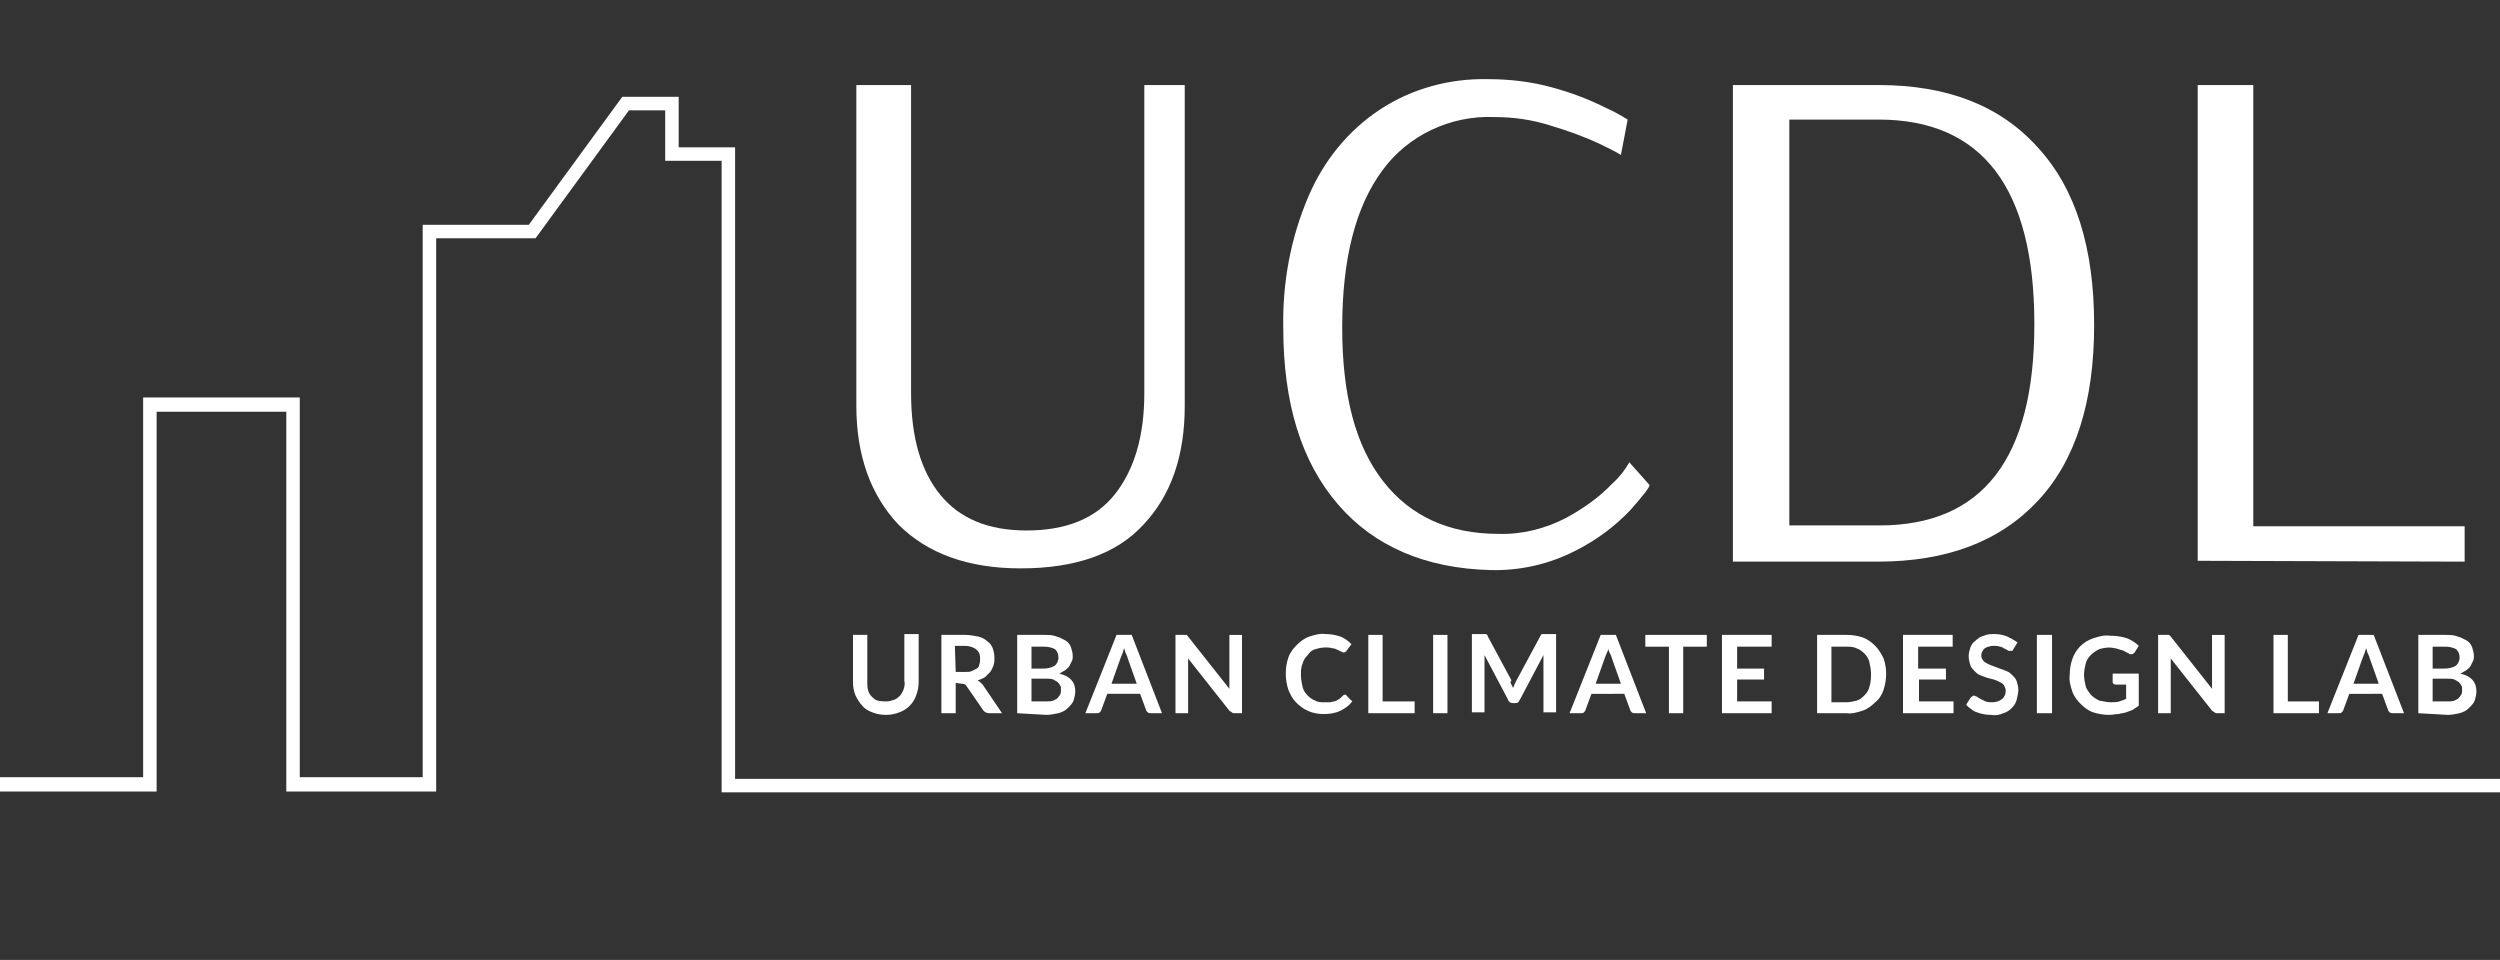 <?xml version="1.0" encoding="utf-8"?>
<!-- Generator: Adobe Illustrator 26.3.1, SVG Export Plug-In . SVG Version: 6.00 Build 0)  -->
<svg version="1.1" id="Layer_1" xmlns="http://www.w3.org/2000/svg" xmlns:xlink="http://www.w3.org/1999/xlink" x="0px" y="0px"
	fill='white' viewBox="0 0 296.9 114" style="enable-background:new 0 0 296.9 114;" xml:space="preserve">
<rect x="0" y="0" width="296.9" height="114" fill="#333333" stroke="none"/>
<path class="st0" d="M106.7,62.3c-3.3-3.5-5-8.2-5-14.1V10.1h6.5v36.6c0,5.3,1.2,9.3,3.5,12.1s5.7,4.2,10.2,4.2
	c4.7,0,8.2-1.4,10.5-4.3s3.5-6.9,3.5-12V10.1h4.8v38.1c0,5.9-1.6,10.6-4.9,14.1c-3.2,3.5-8.1,5.2-14.6,5.2
	C114.9,67.5,110.1,65.7,106.7,62.3z"/>
<path class="st0" d="M158.9,59.9c-4.4-5.1-6.5-12.1-6.5-21c-0.1-5.4,0.9-10.7,3-15.6c1.8-4.2,4.7-7.8,8.5-10.3s8.3-3.7,12.8-3.6
	c2.6,0,5.2,0.3,7.7,1c2.2,0.6,4.3,1.4,6.3,2.4c0.9,0.4,1.8,0.9,2.6,1.4l-0.8,4.2c-0.8-0.5-1.7-0.9-2.5-1.3c-1.9-0.9-3.9-1.6-5.9-2.2
	c-2.2-0.7-4.4-1-6.7-1c-5.2-0.2-10.2,2.2-13.2,6.3c-3.2,4.3-4.8,10.5-4.8,18.7c0,8.1,1.6,14.1,4.9,18.3c3.2,4.1,7.8,6.2,13.6,6.2
	c2.8,0.1,5.6-0.6,8.1-1.9c2-1.1,3.9-2.4,5.5-4.1c0.8-0.7,1.5-1.6,2-2.5l2.4,2.7c0,0.3-0.8,1.3-2.3,3c-1.9,2-4.1,3.6-6.5,4.8
	c-3.1,1.6-6.6,2.4-10.1,2.3C169.3,67.5,163.2,64.9,158.9,59.9z"/>
<path class="st0" d="M205.9,10.1h17.2c8.1,0,14.4,2.4,18.9,7.4c4.5,4.9,6.7,11.9,6.7,21.1c0,9.1-2.2,16.1-6.7,20.9s-10.8,7.2-19,7.2
	h-17.2V10.1H205.9z M223.2,62.4c12.3,0,18.4-8,18.4-23.9c0-16.2-6.2-24.3-18.5-24.3h-10.6v48.2H223.2z"/>
<path class="st0" d="M261,66.6V10.1h6.6v52.4h25.1v4.2L261,66.6z"/>
<path class="st0" d="M105.3,83.3c0.3,0,0.6-0.1,0.9-0.2s0.5-0.3,0.7-0.5s0.3-0.5,0.4-0.7c0.1-0.3,0.2-0.7,0.1-1v-5.6h1.7V81
	c0,0.5-0.1,1.1-0.3,1.6c-0.3,0.9-1.1,1.7-2,2c-1,0.4-2.2,0.4-3.2,0c-0.5-0.2-0.9-0.4-1.2-0.8c-0.3-0.3-0.6-0.8-0.8-1.2
	c-0.2-0.5-0.3-1-0.3-1.6v-5.6h1.7V81c0,0.3,0,0.7,0.1,1s0.2,0.5,0.4,0.7c0.2,0.2,0.4,0.4,0.7,0.5C104.7,83.3,105,83.3,105.3,83.3z"
	/>
<path class="st0" d="M113.5,81.1v3.6h-1.7v-9.3h2.8c0.5,0,1.1,0.1,1.6,0.2c0.4,0.1,0.8,0.3,1.1,0.6c0.3,0.2,0.5,0.5,0.6,0.8
	s0.2,0.7,0.2,1.1c0,0.3,0,0.6-0.1,0.9s-0.2,0.5-0.4,0.8c-0.2,0.2-0.4,0.4-0.6,0.6c-0.3,0.2-0.6,0.3-0.9,0.4c0.2,0.1,0.4,0.3,0.6,0.5
	l2.3,3.4h-1.5c-0.3,0-0.5-0.1-0.7-0.3l-2-2.9c-0.1-0.1-0.1-0.2-0.2-0.2c-0.1-0.1-0.3-0.1-0.4-0.1L113.5,81.1z M113.5,79.8h1.1
	c0.3,0,0.6,0,0.8-0.1c0.2-0.1,0.4-0.2,0.6-0.3c0.2-0.1,0.3-0.3,0.3-0.5c0.1-0.2,0.1-0.4,0.1-0.7c0-0.4-0.1-0.8-0.5-1.1
	c-0.4-0.3-0.9-0.4-1.4-0.4h-1.1L113.5,79.8L113.5,79.8z"/>
<path class="st0" d="M120.8,84.7v-9.3h3.2c0.5,0,1,0,1.5,0.2c0.4,0.1,0.7,0.3,1.1,0.5c0.3,0.2,0.5,0.5,0.6,0.8s0.2,0.7,0.2,1
	c0,0.2,0,0.4-0.1,0.6s-0.2,0.4-0.3,0.6c-0.1,0.2-0.3,0.3-0.5,0.5c-0.2,0.1-0.5,0.3-0.7,0.4c1.3,0.3,1.9,1,1.9,2.1
	c0,0.4-0.1,0.7-0.2,1.1c-0.1,0.3-0.4,0.6-0.7,0.9c-0.3,0.3-0.7,0.5-1.1,0.6c-0.5,0.1-1,0.2-1.4,0.2L120.8,84.7z M122.5,79.4h1.4
	c0.5,0,0.9-0.1,1.3-0.3c0.3-0.2,0.5-0.6,0.5-1s-0.1-0.7-0.4-1c-0.4-0.2-0.8-0.3-1.3-0.3h-1.5V79.4z M122.5,80.6v2.7h1.8
	c0.3,0,0.5,0,0.8-0.1c0.2-0.1,0.4-0.2,0.5-0.3c0.1-0.1,0.2-0.3,0.3-0.4c0.1-0.2,0.1-0.4,0.1-0.6s0-0.4-0.1-0.5
	c-0.1-0.2-0.2-0.3-0.3-0.4c-0.2-0.1-0.3-0.2-0.5-0.3c-0.3-0.1-0.5-0.1-0.8-0.1L122.5,80.6z"/>
<path class="st0" d="M138,84.7h-1.3c-0.1,0-0.3,0-0.4-0.1c-0.1-0.1-0.2-0.2-0.2-0.3l-0.7-1.9h-3.9l-0.7,1.9c0,0.1-0.1,0.2-0.2,0.3
	c-0.1,0.1-0.2,0.1-0.4,0.1h-1.3l3.7-9.3h1.8L138,84.7z M132,81.2h3l-1.1-3.1c0-0.1-0.1-0.3-0.2-0.5s-0.1-0.4-0.2-0.6
	c-0.1,0.2-0.1,0.4-0.2,0.6l-0.2,0.5L132,81.2z"/>
<path class="st0" d="M140.8,75.4h0.1c0,0,0.1,0,0.1,0.1l0.1,0.1l4.9,6.2c0-0.2,0-0.3,0-0.4s0-0.3,0-0.4v-5.6h1.5v9.3h-0.9
	c-0.1,0-0.2,0-0.3-0.1s-0.2-0.1-0.3-0.2l-4.9-6.2c0,0.1,0,0.3,0,0.4s0,0.2,0,0.4v5.7h-1.5v-9.3H140.8L140.8,75.4z"/>
<path class="st0" d="M159.7,82.5c0.1,0,0.2,0,0.2,0.1l0.7,0.7c-0.4,0.5-0.8,0.8-1.4,1.1c-0.6,0.3-1.3,0.4-2,0.4
	c-0.6,0-1.3-0.1-1.9-0.4c-0.5-0.2-1-0.6-1.4-1s-0.7-1-0.9-1.5c-0.2-0.6-0.3-1.3-0.3-1.9c0-0.7,0.1-1.3,0.3-1.9s0.6-1.1,1-1.5
	s0.9-0.8,1.5-1s1.3-0.4,1.9-0.3c0.6,0,1.2,0.1,1.8,0.3c0.5,0.2,0.9,0.5,1.3,0.9l-0.6,0.8c0,0.1-0.1,0.1-0.1,0.1
	c-0.1,0-0.1,0.1-0.2,0.1c-0.1,0-0.2-0.1-0.3-0.1l-0.4-0.2c-0.2-0.1-0.4-0.2-0.6-0.2c-0.7-0.2-1.5-0.1-2.1,0.1
	c-0.4,0.1-0.7,0.4-0.9,0.7c-0.3,0.3-0.5,0.6-0.6,1c-0.2,0.4-0.2,0.9-0.2,1.4s0.1,0.9,0.2,1.4c0.1,0.4,0.3,0.7,0.6,1s0.6,0.5,0.9,0.6
	c0.3,0.2,0.7,0.2,1.1,0.2c0.2,0,0.4,0,0.6,0c0.2,0,0.4-0.1,0.5-0.1c0.2,0,0.3-0.1,0.5-0.2s0.3-0.2,0.4-0.3l0.1-0.1
	C159.6,82.5,159.6,82.5,159.7,82.5z"/>
<path class="st0" d="M164.3,83.3h3.7v1.4h-5.5v-9.3h1.7v7.9H164.3z"/>
<path class="st0" d="M171.9,84.7h-1.7v-9.3h1.7V84.7z"/>
<path class="st0" d="M179.5,81.3l0.2,0.4l0.2-0.5l0.2-0.4l2.8-5.2c0-0.1,0.1-0.1,0.1-0.2l0.1-0.1h0.2h1.5v9.3h-1.5v-6.4
	c0-0.1,0-0.3,0-0.4l-2.8,5.3c-0.1,0.1-0.1,0.2-0.2,0.3c-0.1,0.1-0.2,0.1-0.4,0.1h-0.2c-0.1,0-0.2,0-0.4-0.1
	c-0.1-0.1-0.2-0.2-0.2-0.3l-2.8-5.3c0,0.1,0,0.3,0,0.4v6.4h-1.5v-9.3h1.5c0,0,0.1,0,0.2,0l0.1,0.1c0,0,0.1,0.1,0.1,0.2l2.8,5.2
	C179.3,81,179.4,81.1,179.5,81.3z"/>
<path class="st0" d="M195.5,84.7h-1.3c-0.1,0-0.3,0-0.4-0.1c-0.1-0.1-0.2-0.2-0.2-0.3l-0.7-1.9H189l-0.7,1.9c0,0.1-0.1,0.2-0.2,0.3
	c-0.1,0.1-0.2,0.1-0.4,0.1h-1.3l3.7-9.3h1.8L195.5,84.7z M189.5,81.2h3l-1.1-3.1c0-0.1-0.1-0.3-0.2-0.5S191,77.2,191,77
	c0,0.2-0.1,0.4-0.2,0.6l-0.2,0.5L189.5,81.2z"/>
<path class="st0" d="M202.7,75.4v1.4h-2.8v7.9h-1.7v-7.9h-2.8v-1.4H202.7z"/>
<path class="st0" d="M210.4,75.4v1.4h-4.1v2.6h3.2v1.3h-3.2v2.6h4.1v1.4h-5.9v-9.3H210.4z"/>
<path class="st0" d="M224,80c0,0.6-0.1,1.3-0.3,1.9s-0.5,1.1-1,1.5c-0.4,0.4-0.9,0.8-1.5,1s-1.3,0.4-1.9,0.3h-3.5v-9.3h3.5
	c0.7,0,1.3,0.1,1.9,0.3c0.6,0.2,1.1,0.6,1.5,1s0.7,0.9,1,1.5C223.9,78.8,224,79.4,224,80z M222.2,80c0-0.5-0.1-0.9-0.2-1.4
	c-0.1-0.4-0.3-0.7-0.6-1s-0.6-0.5-0.9-0.6c-0.4-0.2-0.8-0.2-1.2-0.2h-1.8v6.6h1.8c0.4,0,0.8-0.1,1.2-0.2s0.7-0.4,0.9-0.6
	c0.3-0.3,0.5-0.6,0.6-1C222.2,81,222.2,80.5,222.2,80z"/>
<path class="st0" d="M231.9,75.4v1.4h-4.1v2.6h3.3v1.3h-3.2v2.6h4.1v1.4h-6v-9.3H231.9z"/>
<path class="st0" d="M239.1,77.1c0,0.1-0.1,0.2-0.2,0.2c-0.1,0-0.1,0-0.2,0c-0.1,0-0.2,0-0.3-0.1L238,77c-0.2-0.1-0.3-0.2-0.5-0.2
	c-0.2-0.1-0.5-0.1-0.7-0.1s-0.4,0-0.6,0.1c-0.2,0-0.3,0.1-0.5,0.2c-0.1,0.1-0.2,0.2-0.3,0.4c-0.1,0.2-0.1,0.3-0.1,0.5
	s0.1,0.4,0.2,0.5c0.1,0.2,0.3,0.3,0.5,0.4s0.4,0.2,0.7,0.3l0.8,0.3c0.3,0.1,0.5,0.2,0.8,0.3c0.3,0.1,0.5,0.3,0.7,0.5
	s0.4,0.4,0.5,0.7c0.1,0.3,0.2,0.7,0.2,1c0,0.4-0.1,0.8-0.2,1.2c-0.1,0.4-0.3,0.7-0.6,1s-0.6,0.5-1,0.6c-0.4,0.2-0.9,0.3-1.4,0.2
	c-0.6,0-1.2-0.1-1.7-0.3c-0.3-0.1-0.5-0.2-0.7-0.4c-0.2-0.1-0.4-0.3-0.6-0.5l0.5-0.8c0.1-0.1,0.1-0.1,0.2-0.2c0.1,0,0.1-0.1,0.2-0.1
	c0.1,0,0.2,0.1,0.3,0.1l0.5,0.3c0.2,0.1,0.4,0.2,0.6,0.3c0.3,0.1,0.5,0.1,0.8,0.1c0.4,0,0.8-0.1,1.2-0.4c0.3-0.3,0.4-0.6,0.4-1
	c0-0.2-0.1-0.4-0.2-0.6c-0.1-0.2-0.3-0.3-0.5-0.4s-0.4-0.2-0.7-0.3l-0.8-0.2c-0.3-0.1-0.5-0.2-0.8-0.3c-0.3-0.1-0.5-0.3-0.7-0.5
	s-0.4-0.4-0.5-0.7c-0.1-0.3-0.2-0.7-0.2-1.1c0-0.3,0.1-0.7,0.2-1c0.1-0.3,0.3-0.6,0.6-0.8c0.3-0.3,0.6-0.5,1-0.6
	c0.4-0.2,0.8-0.2,1.3-0.2s1,0.1,1.5,0.3c0.4,0.2,0.8,0.4,1.2,0.7L239.1,77.1z"/>
<path class="st0" d="M243.7,84.7h-1.8v-9.3h1.8V84.7z"/>
<path class="st0" d="M250.7,83.4c0.3,0,0.7,0,1-0.1s0.6-0.2,0.8-0.3v-1.7h-1.2c-0.1,0-0.2,0-0.3-0.1s-0.1-0.1-0.1-0.2v-1h3.1v3.8
	c-0.2,0.2-0.5,0.3-0.7,0.5c-0.3,0.1-0.5,0.2-0.8,0.3c-0.3,0.1-0.6,0.1-0.9,0.2c-0.4,0-0.7,0.1-1.1,0.1c-0.6,0-1.3-0.1-1.9-0.3
	c-0.6-0.2-1.1-0.6-1.5-1s-0.8-0.9-1-1.5s-0.4-1.3-0.3-1.9c0-0.7,0.1-1.3,0.3-1.9c0.4-1.2,1.3-2.1,2.5-2.5c0.6-0.2,1.3-0.4,2-0.3
	c0.7,0,1.4,0.1,2,0.3c0.5,0.2,1,0.5,1.4,0.9l-0.5,0.8c-0.1,0.1-0.2,0.2-0.4,0.2c-0.1,0-0.2,0-0.3-0.1l-0.4-0.2
	c-0.2-0.1-0.3-0.2-0.5-0.2c-0.2-0.1-0.4-0.1-0.6-0.2c-0.2,0-0.5-0.1-0.8-0.1c-0.4,0-0.9,0.1-1.2,0.2c-0.4,0.2-0.7,0.4-1,0.7
	c-0.3,0.3-0.5,0.6-0.6,1s-0.2,0.9-0.2,1.3c0,0.5,0.1,1,0.2,1.4c0.1,0.4,0.4,0.7,0.6,1c0.3,0.3,0.6,0.5,1,0.7
	C249.8,83.3,250.3,83.4,250.7,83.4z"/>
<path class="st0" d="M257.5,75.4h0.1l0.1,0.1l0.1,0.1l4.9,6.2c0-0.2,0-0.3,0-0.4s0-0.3,0-0.4v-5.6h1.5v9.3h-0.9
	c-0.1,0-0.2,0-0.3-0.1c-0.1-0.1-0.2-0.1-0.3-0.2l-4.9-6.2v6.5h-1.5v-9.3H257.5L257.5,75.4z"/>
<path class="st0" d="M271.7,83.3h3.7v1.4H270v-9.3h1.7V83.3z"/>
<path class="st0" d="M285.5,84.7h-1.3c-0.1,0-0.3,0-0.4-0.1s-0.2-0.2-0.2-0.3l-0.7-1.9H279l-0.7,1.9c0,0.1-0.1,0.2-0.2,0.3
	c-0.1,0.1-0.2,0.1-0.4,0.1h-1.3l3.7-9.3h1.8L285.5,84.7z M279.5,81.2h3l-1.1-3.1c0-0.1-0.1-0.3-0.2-0.5s-0.1-0.4-0.2-0.6
	c-0.1,0.2-0.1,0.4-0.2,0.6l-0.2,0.5L279.5,81.2z"/>
<path class="st0" d="M287.2,84.7v-9.3h3.2c0.5,0,1,0,1.5,0.2c0.4,0.1,0.7,0.3,1.1,0.5c0.3,0.2,0.5,0.5,0.6,0.8s0.2,0.7,0.2,1
	c0,0.2,0,0.4-0.1,0.6s-0.2,0.4-0.3,0.6c-0.1,0.2-0.3,0.3-0.5,0.5c-0.2,0.1-0.5,0.3-0.7,0.4c1.3,0.3,1.9,1,1.9,2.1
	c0,0.4-0.1,0.7-0.2,1.1c-0.1,0.3-0.4,0.6-0.7,0.9c-0.3,0.3-0.7,0.5-1.1,0.6c-0.5,0.1-0.9,0.2-1.4,0.2L287.2,84.7z M288.9,79.4h1.4
	c0.5,0,0.9-0.1,1.3-0.3c0.3-0.2,0.5-0.6,0.5-1s-0.1-0.7-0.4-1c-0.4-0.2-0.8-0.3-1.3-0.3h-1.5V79.4z M288.9,80.6v2.7h1.8
	c0.3,0,0.5,0,0.8-0.1c0.2-0.1,0.4-0.2,0.5-0.3c0.1-0.1,0.2-0.3,0.3-0.4c0.1-0.2,0.1-0.4,0.1-0.6s0-0.4-0.1-0.5
	c-0.1-0.2-0.2-0.3-0.3-0.4c-0.2-0.1-0.3-0.2-0.5-0.3c-0.3-0.1-0.5-0.1-0.8-0.1L288.9,80.6z"/>
<polygon class="st0" points="296.9,94.1 85.7,94.1 85.7,19.1 79,19.1 79,13.1 74.7,13.1 63.6,28.3 51.8,28.3 51.8,94 34,94 34,48.9 
	18.6,48.9 18.6,94 0,94 0,92.3 17,92.3 17,47.2 35.6,47.2 35.6,92.3 50.2,92.3 50.2,26.7 62.8,26.7 73.9,11.5 80.6,11.5 80.6,17.5 
	87.3,17.5 87.3,92.5 296.9,92.5 "/>
</svg>
